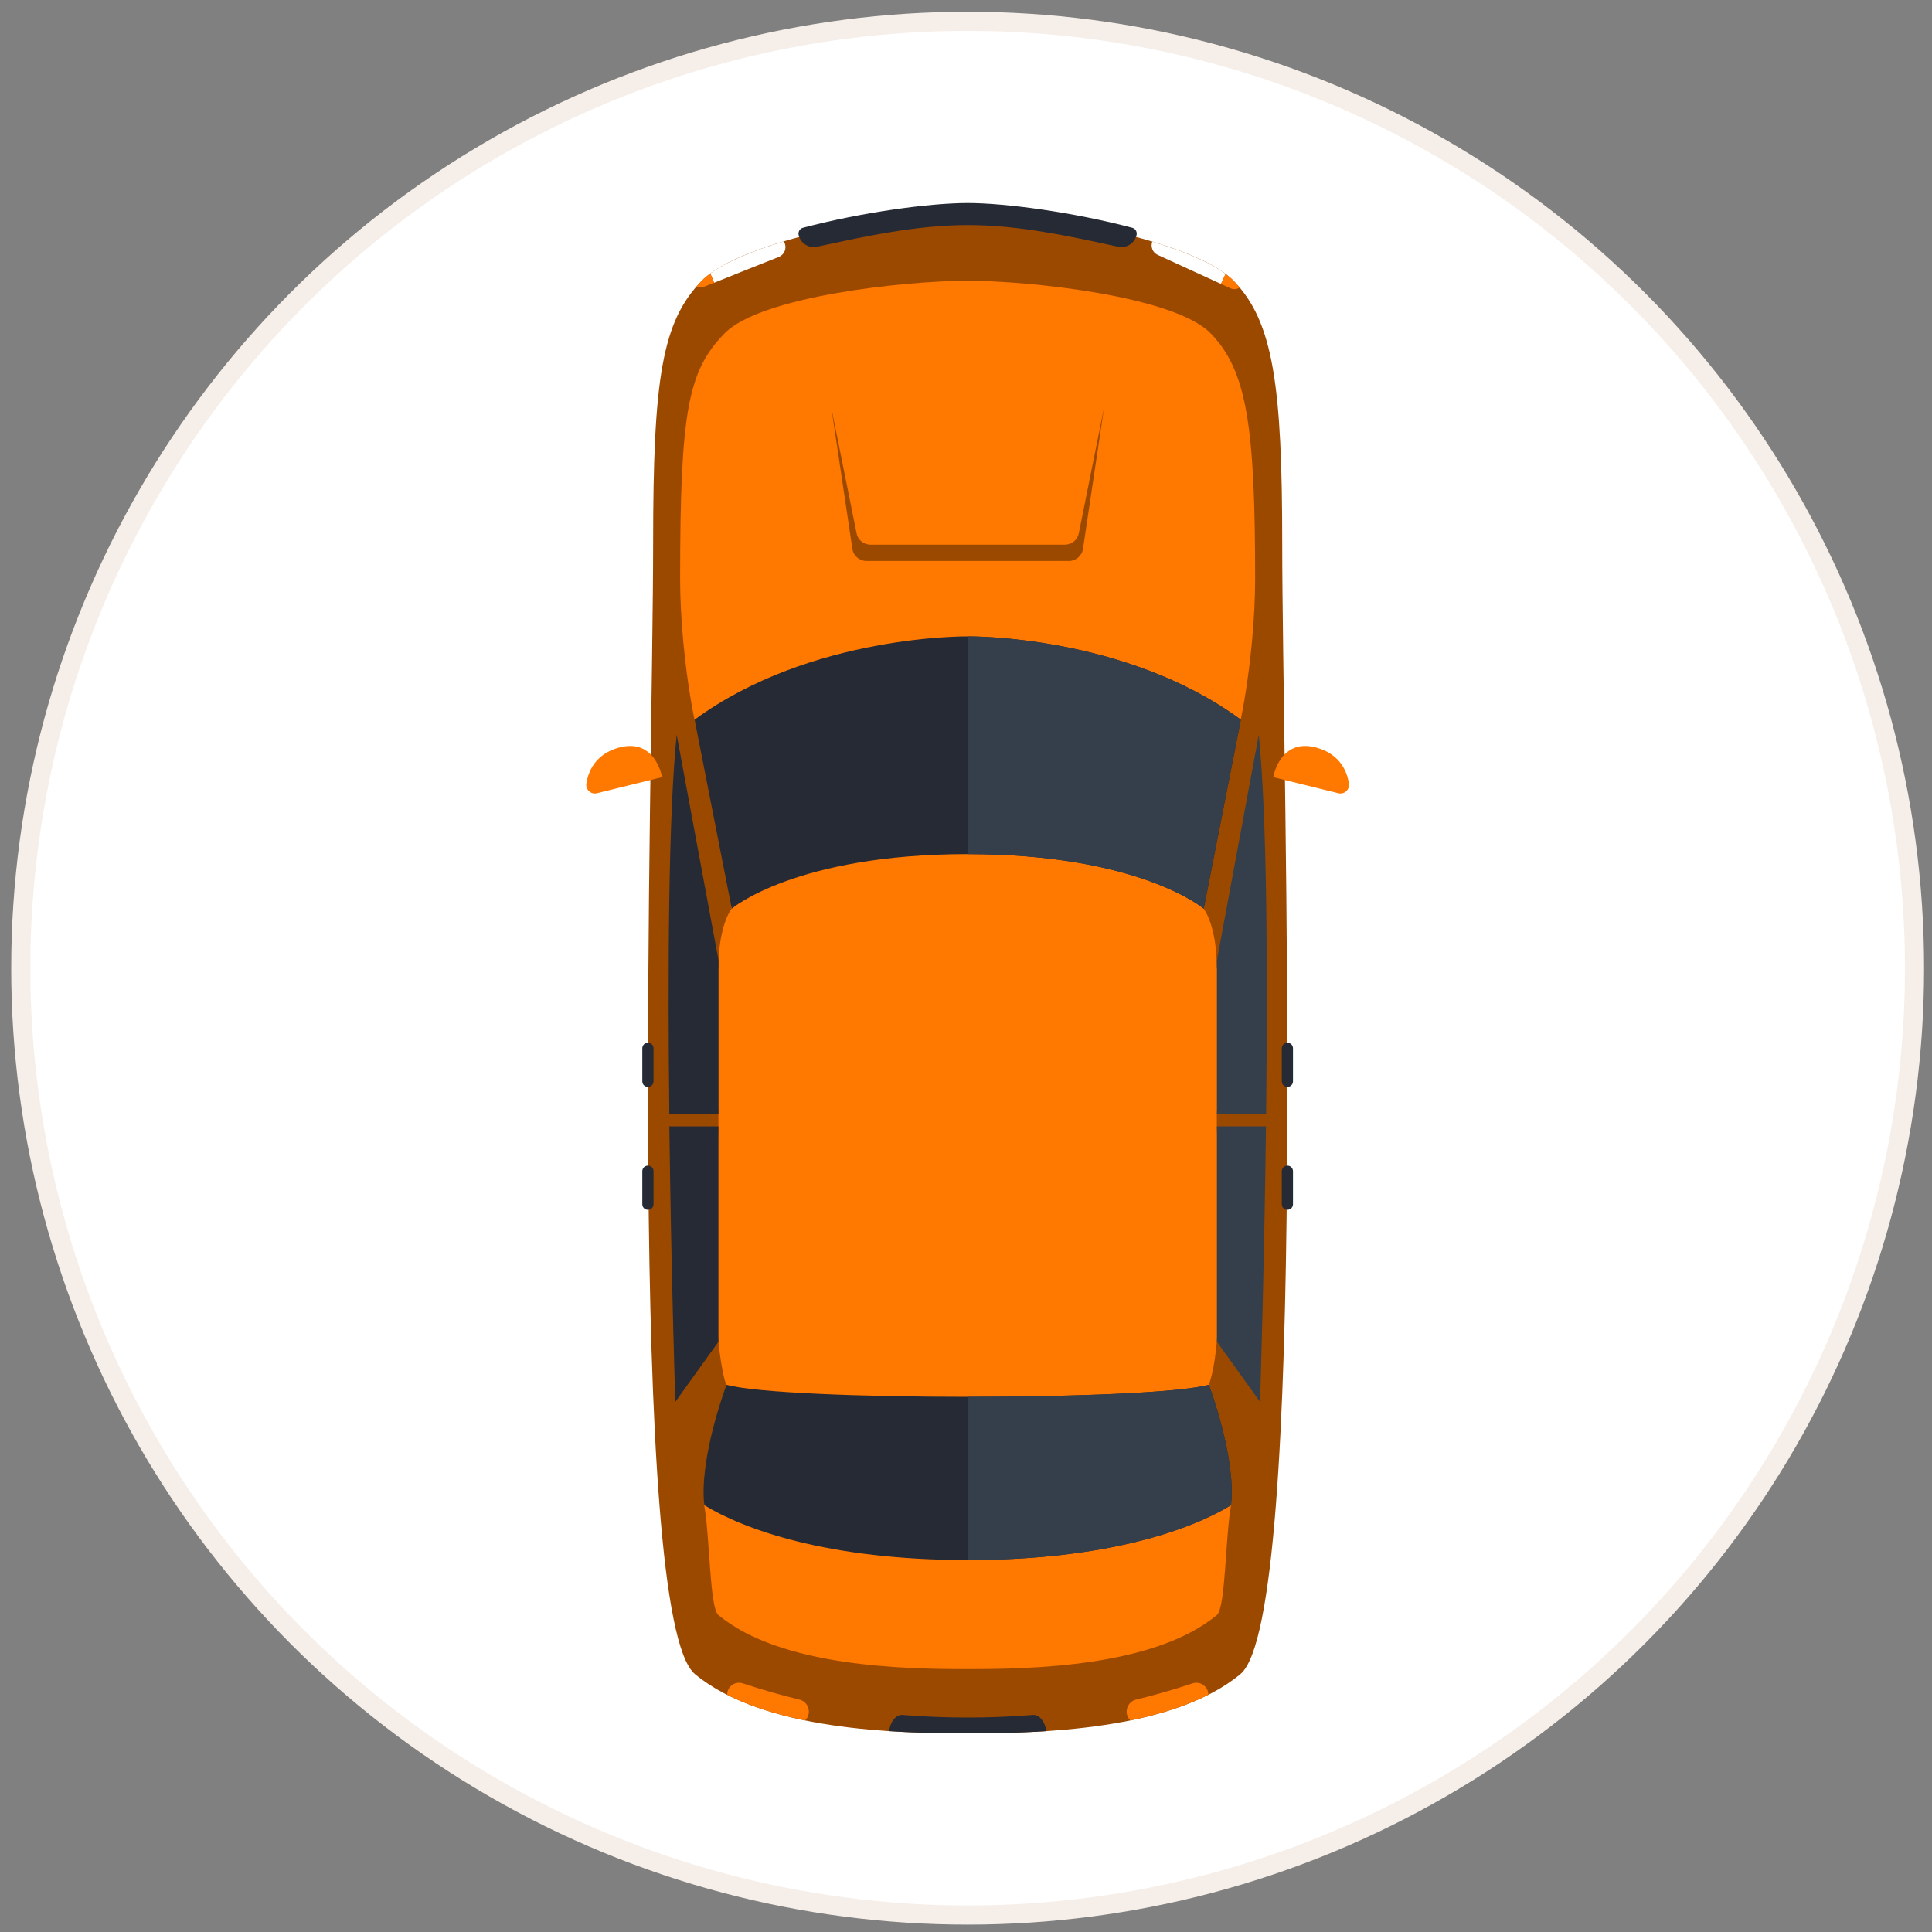 <svg width="101" height="101" viewBox="0 0 101 101" fill="none" xmlns="http://www.w3.org/2000/svg">
<rect x="0" y="0" width="101" height="101" fill="#808080" stroke="none"/>
<circle cx="50.586" cy="50.614" r="49.5" fill="white" stroke="#F6EFE9"/>
<path d="M67.031 28.418C67.031 20.195 66.571 16.812 64.487 14.676C62.404 12.541 54.102 11.042 50.588 11.042C47.074 11.042 38.772 12.541 36.688 14.676C34.605 16.812 34.144 19.779 34.144 28.418C34.144 40.249 32.743 84.547 36.332 87.52C39.92 90.494 46.977 90.613 50.588 90.613C54.198 90.613 61.255 90.494 64.844 87.52C68.432 84.547 67.031 40.249 67.031 28.418Z" fill="#9C4900"/>
<path d="M65.615 30.282C65.615 22.323 65.194 19.381 63.29 17.428C61.386 15.476 53.797 14.677 50.585 14.677C47.373 14.677 39.784 15.476 37.88 17.428C35.976 19.381 35.555 21.443 35.555 30.282C35.555 32.122 35.763 34.892 36.306 37.623C37.322 39.94 37.868 43.772 38.247 47.504C37.813 48.112 37.558 49.312 37.558 50.582C36.984 52.317 37.413 55.982 37.558 58.244C37.566 58.368 37.55 58.762 37.558 58.885C37.558 58.885 37.215 66.697 37.558 70.145C37.641 70.979 37.831 72.134 37.976 72.393C38.095 73.452 36.666 77.873 36.814 78.686C37.113 80.32 37.095 84.049 37.554 84.429C40.834 87.147 47.285 87.256 50.585 87.256C53.885 87.256 60.335 87.147 63.616 84.429C64.075 84.049 64.057 80.32 64.355 78.686C64.504 77.873 63.075 73.452 63.194 72.393C63.418 71.781 63.529 70.979 63.612 70.145C63.955 66.697 63.612 58.885 63.612 58.885C63.62 58.762 63.604 58.368 63.612 58.244C63.757 55.982 64.186 52.317 63.612 50.582C63.612 49.312 63.356 48.112 62.922 47.504C63.302 43.772 63.848 39.94 64.864 37.623C65.407 34.892 65.615 32.122 65.615 30.282Z" fill="#FF7800"/>
<path d="M37.563 58.244V50.2L35.376 38.41C34.938 42.64 34.906 50.851 34.99 58.244H37.563Z" fill="#262A35"/>
<path d="M34.992 58.884C35.087 66.617 35.303 73.287 35.303 73.287L37.558 70.144V58.884H34.992Z" fill="#262A35"/>
<path d="M50.591 33.269C50.591 33.269 42.379 33.164 36.312 37.623L38.254 47.503C38.254 47.503 41.592 44.651 50.591 44.651C59.59 44.651 62.929 47.503 62.929 47.503L64.87 37.623C58.803 33.164 50.591 33.269 50.591 33.269Z" fill="#262A35"/>
<path d="M63.617 58.244V50.2L65.805 38.41C66.242 42.64 66.274 50.851 66.19 58.244H63.617Z" fill="#353F4B"/>
<path d="M66.183 58.884C66.087 66.617 65.872 73.287 65.872 73.287L63.617 70.144V58.884H66.183Z" fill="#353F4B"/>
<path d="M63.197 72.394C60.137 73.233 41.039 73.233 37.979 72.394C37.979 72.394 36.538 76.202 36.817 78.687C38.889 79.95 43.277 81.555 50.588 81.555C57.899 81.555 62.287 79.95 64.358 78.687C64.638 76.202 63.197 72.394 63.197 72.394Z" fill="#262A35"/>
<path d="M34.611 40.628L31.203 41.469C30.895 41.545 30.604 41.279 30.654 40.958C30.753 40.333 31.113 39.437 32.325 39.091C34.267 38.537 34.611 40.628 34.611 40.628Z" fill="#FF7800"/>
<path d="M66.562 40.628L69.971 41.469C70.279 41.545 70.57 41.279 70.519 40.958C70.42 40.333 70.061 39.437 68.848 39.091C66.906 38.537 66.562 40.628 66.562 40.628Z" fill="#FF7800"/>
<path d="M62.924 47.503L64.865 37.623C58.798 33.164 50.586 33.269 50.586 33.269V44.651C59.585 44.651 62.924 47.503 62.924 47.503Z" fill="#353F4B"/>
<path d="M63.195 72.394C63.092 72.422 62.98 72.447 62.863 72.47C62.831 72.476 62.791 72.482 62.758 72.488C62.689 72.5 62.621 72.513 62.548 72.523C60.448 72.856 55.521 73.023 50.586 73.023V81.555C57.897 81.555 62.285 79.95 64.356 78.687C64.636 76.202 63.195 72.394 63.195 72.394Z" fill="#353F4B"/>
<path d="M54.009 89.653C51.73 89.835 49.447 89.835 47.168 89.653C46.85 89.628 46.544 89.999 46.477 90.499C48.039 90.601 49.477 90.613 50.589 90.613C51.7 90.613 53.138 90.601 54.701 90.499C54.632 89.999 54.327 89.628 54.009 89.653Z" fill="#262A35"/>
<path d="M42.266 89.629C42.267 89.625 42.268 89.621 42.269 89.616C42.343 89.272 42.133 88.935 41.797 88.853C40.801 88.611 39.812 88.327 38.832 88.001C38.505 87.893 38.154 88.069 38.042 88.402C38.041 88.406 38.04 88.41 38.039 88.415C38.018 88.475 38.018 88.536 38.016 88.597C39.233 89.212 40.637 89.64 42.091 89.937C42.172 89.853 42.24 89.753 42.266 89.629Z" fill="#FF7800"/>
<path d="M63.139 88.402C63.028 88.069 62.677 87.893 62.35 88.001C61.37 88.327 60.381 88.611 59.385 88.853C59.05 88.935 58.84 89.272 58.913 89.616C58.914 89.621 58.915 89.625 58.916 89.629C58.943 89.753 59.01 89.853 59.091 89.937C60.545 89.64 61.95 89.212 63.167 88.597C63.164 88.536 63.164 88.475 63.144 88.415C63.142 88.41 63.141 88.406 63.139 88.402Z" fill="#FF7800"/>
<path d="M58.456 12.9C58.882 12.992 59.313 12.722 59.415 12.299C59.416 12.295 59.417 12.291 59.417 12.288C59.457 12.122 59.359 11.952 59.194 11.908C56.124 11.098 52.581 10.614 50.584 10.614C48.587 10.614 45.044 11.098 41.975 11.908C41.809 11.952 41.711 12.122 41.751 12.288C41.752 12.292 41.753 12.296 41.754 12.3C41.856 12.722 42.287 12.992 42.712 12.9C45.294 12.338 47.957 11.768 50.584 11.766C53.235 11.764 55.851 12.333 58.456 12.9Z" fill="#262A35"/>
<path d="M56.392 27.899C56.325 28.23 56.015 28.474 55.662 28.474H45.514C45.161 28.474 44.851 28.23 44.784 27.899L43.461 21.325L44.559 28.691C44.613 29.055 44.925 29.325 45.293 29.325H55.882C56.25 29.325 56.563 29.055 56.617 28.691L57.715 21.325L56.392 27.899Z" fill="#9C4900"/>
<path d="M37.331 14.782C37.166 14.848 37.001 14.914 36.836 14.981C38.126 14.461 39.419 13.945 40.713 13.432C40.997 13.319 41.137 12.997 41.023 12.713C41.022 12.709 41.021 12.706 41.02 12.703C41.007 12.671 40.984 12.649 40.967 12.622C39.378 13.098 37.994 13.664 37.135 14.296C37.201 14.458 37.266 14.62 37.331 14.782Z" fill="white"/>
<path d="M36.833 14.98C36.998 14.914 37.162 14.848 37.328 14.781C37.263 14.619 37.197 14.457 37.132 14.295C36.963 14.42 36.813 14.547 36.687 14.676C36.591 14.773 36.503 14.875 36.414 14.977C36.543 15.03 36.693 15.037 36.833 14.98Z" fill="#FF7800"/>
<path d="M60.522 13.326C61.789 13.903 63.054 14.483 64.317 15.066C64.155 14.992 63.994 14.917 63.832 14.843C63.913 14.669 63.993 14.495 64.073 14.32C63.222 13.683 61.836 13.111 60.239 12.63C60.138 12.9 60.256 13.204 60.522 13.326Z" fill="white"/>
<path d="M64.069 14.32C63.989 14.495 63.908 14.669 63.828 14.843C63.989 14.918 64.151 14.992 64.312 15.066C64.479 15.143 64.659 15.122 64.808 15.04C64.704 14.915 64.598 14.793 64.484 14.677C64.366 14.556 64.225 14.437 64.069 14.32Z" fill="#FF7800"/>
<path d="M33.874 56.82H33.868C33.708 56.82 33.578 56.69 33.578 56.53V54.801C33.578 54.641 33.708 54.511 33.868 54.511H33.874C34.035 54.511 34.165 54.641 34.165 54.801V56.53C34.165 56.69 34.035 56.82 33.874 56.82Z" fill="#262A35"/>
<path d="M33.874 63.246H33.868C33.708 63.246 33.578 63.116 33.578 62.956V61.227C33.578 61.067 33.708 60.937 33.868 60.937H33.874C34.035 60.937 34.165 61.067 34.165 61.227V62.956C34.165 63.116 34.035 63.246 33.874 63.246Z" fill="#262A35"/>
<path d="M67.304 56.82H67.298C67.138 56.82 67.008 56.69 67.008 56.53V54.801C67.008 54.641 67.138 54.511 67.298 54.511H67.304C67.464 54.511 67.594 54.641 67.594 54.801V56.53C67.594 56.69 67.464 56.82 67.304 56.82Z" fill="#262A35"/>
<path d="M67.304 63.246H67.298C67.138 63.246 67.008 63.116 67.008 62.956V61.227C67.008 61.067 67.138 60.937 67.298 60.937H67.304C67.464 60.937 67.594 61.067 67.594 61.227V62.956C67.594 63.116 67.464 63.246 67.304 63.246Z" fill="#262A35"/>
</svg>
